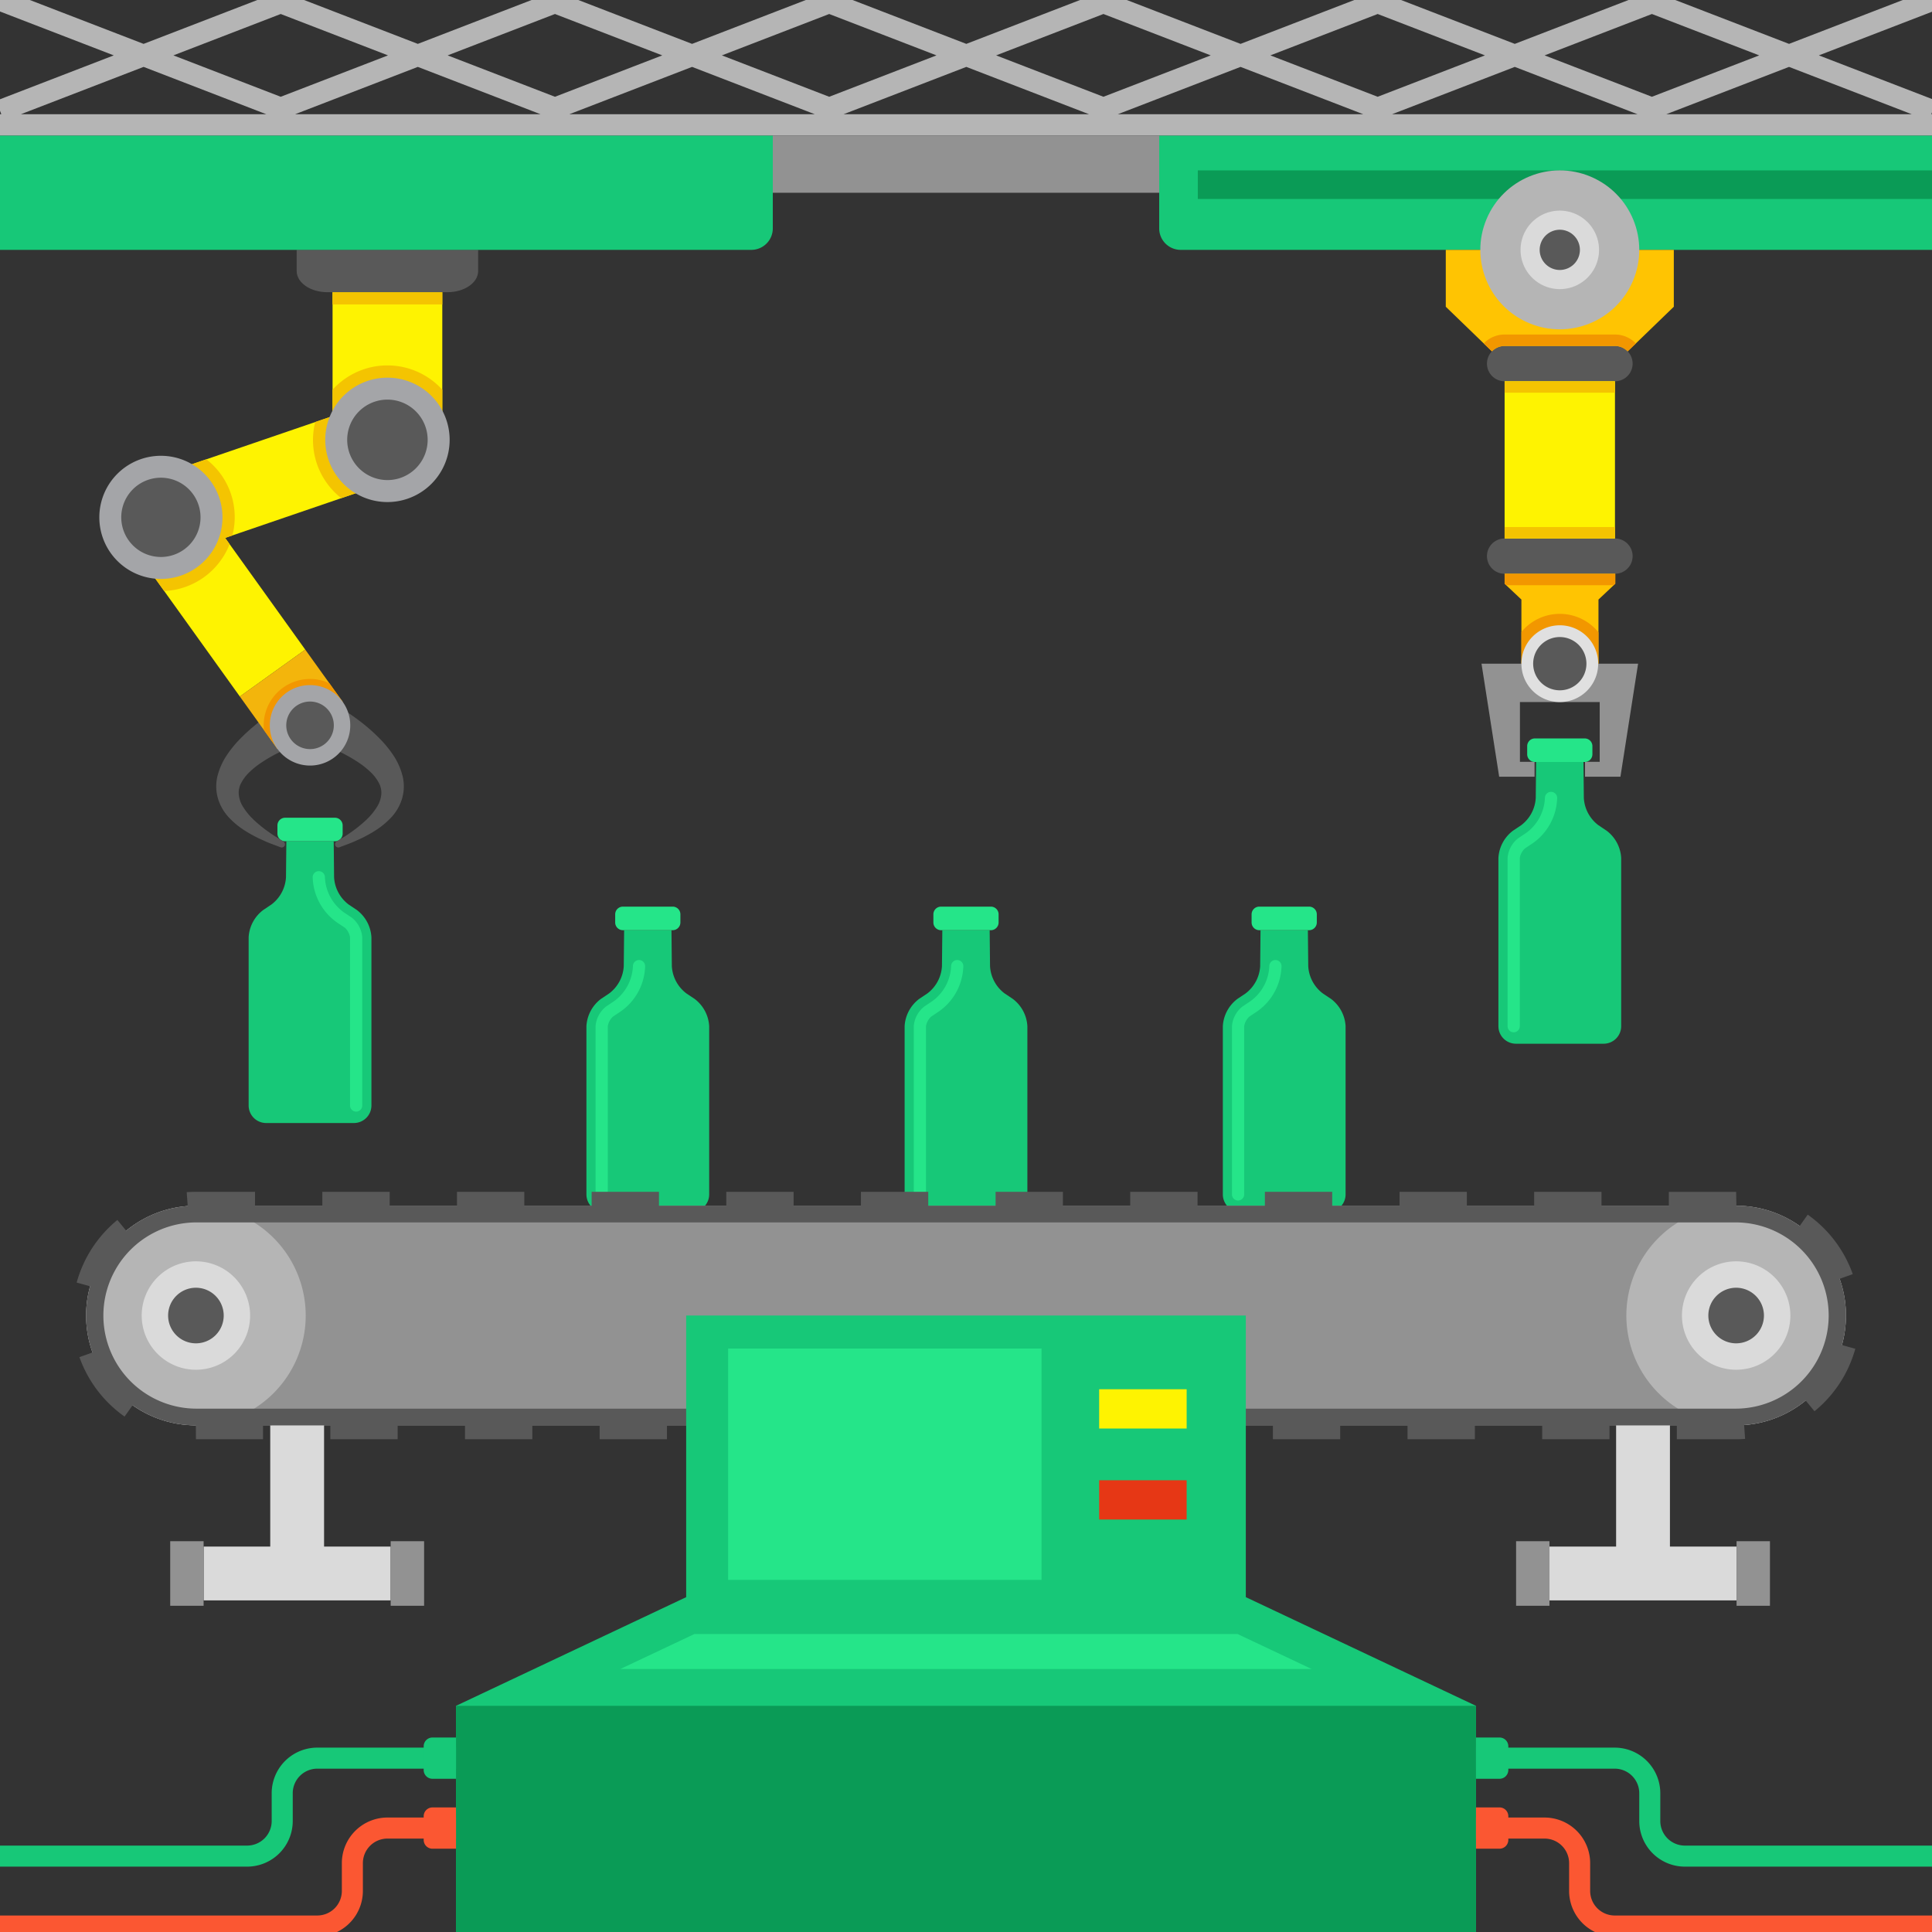<svg id="Grupo_94069" data-name="Grupo 94069" xmlns="http://www.w3.org/2000/svg" width="521.848" height="521.848" viewBox="0 0 521.848 521.848">
  <rect x="0" y="0" width="521.848" height="521.848" fill="#333333" stroke="none"/>
  <g id="Grupo_94076" data-name="Grupo 94076" transform="translate(20.71 244.888)">
    <g id="Grupo_94070" data-name="Grupo 94070" transform="translate(137.686)">
      <path id="Trazado_150522" data-name="Trazado 150522" d="M165.81,235.218l-2.215-1.48a9.9,9.9,0,0,1-3.934-7.368l-.1-9.712H146.774l-.1,9.712a9.9,9.9,0,0,1-3.936,7.368l-2.215,1.48a9.89,9.89,0,0,0-3.934,7.365v45.44a4.734,4.734,0,0,0,4.733,4.734h23.69a4.735,4.735,0,0,0,4.735-4.734v-45.44A9.888,9.888,0,0,0,165.81,235.218Z" transform="translate(-136.588 -210.295)" fill="#17c878"/>
      <path id="Trazado_150523" data-name="Trazado 150523" d="M150.456,223.609a1.652,1.652,0,0,0-1.649,1.651,12.287,12.287,0,0,1-5.033,9.42l-2.217,1.487a7.485,7.485,0,0,0-2.835,5.307v45.44a1.65,1.65,0,0,0,3.3,0v-45.44a4.524,4.524,0,0,1,1.37-2.562l2.215-1.486a15.427,15.427,0,0,0,6.5-12.166A1.652,1.652,0,0,0,150.456,223.609Z" transform="translate(-136.247 -209.186)" fill="#25e589"/>
      <path id="Rectángulo_36688" data-name="Rectángulo 36688" d="M2.082,0H15.533a2.082,2.082,0,0,1,2.082,2.082v2.2A2.085,2.085,0,0,1,15.53,6.363H2.082A2.082,2.082,0,0,1,0,4.281v-2.2A2.082,2.082,0,0,1,2.082,0Z" transform="translate(7.77)" fill="#25e589"/>
    </g>
    <g id="Grupo_94071" data-name="Grupo 94071" transform="translate(223.635)">
      <path id="Trazado_150524" data-name="Trazado 150524" d="M239.926,235.218l-2.214-1.48a9.9,9.9,0,0,1-3.936-7.368l-.1-9.712H220.889l-.1,9.712a9.9,9.9,0,0,1-3.936,7.368l-2.214,1.48a9.9,9.9,0,0,0-3.935,7.365v45.44a4.734,4.734,0,0,0,4.733,4.734h23.691a4.733,4.733,0,0,0,4.733-4.734v-45.44A9.89,9.89,0,0,0,239.926,235.218Z" transform="translate(-210.704 -210.295)" fill="#17c878"/>
      <path id="Trazado_150525" data-name="Trazado 150525" d="M224.572,223.609a1.652,1.652,0,0,0-1.65,1.651,12.289,12.289,0,0,1-5.034,9.42l-2.215,1.487a7.491,7.491,0,0,0-2.837,5.307v45.44a1.651,1.651,0,0,0,3.3,0v-45.44a4.529,4.529,0,0,1,1.368-2.562l2.217-1.486a15.423,15.423,0,0,0,6.5-12.166A1.649,1.649,0,0,0,224.572,223.609Z" transform="translate(-210.364 -209.186)" fill="#25e589"/>
      <path id="Rectángulo_36689" data-name="Rectángulo 36689" d="M2.082,0H15.534a2.082,2.082,0,0,1,2.082,2.082v2.2a2.085,2.085,0,0,1-2.085,2.085H2.085A2.085,2.085,0,0,1,0,4.278v-2.2A2.082,2.082,0,0,1,2.082,0Z" transform="translate(7.769)" fill="#25e589"/>
    </g>
    <g id="Grupo_94072" data-name="Grupo 94072" transform="translate(309.585)">
      <path id="Trazado_150526" data-name="Trazado 150526" d="M314.045,235.218l-2.217-1.48a9.909,9.909,0,0,1-3.936-7.368l-.1-9.712H295.005l-.1,9.712a9.9,9.9,0,0,1-3.932,7.368l-2.215,1.48a9.9,9.9,0,0,0-3.935,7.365v45.44a4.733,4.733,0,0,0,4.731,4.734h23.69a4.734,4.734,0,0,0,4.736-4.734v-45.44A9.9,9.9,0,0,0,314.045,235.218Z" transform="translate(-284.82 -210.295)" fill="#17c878"/>
      <path id="Trazado_150527" data-name="Trazado 150527" d="M298.686,223.609a1.65,1.65,0,0,0-1.647,1.651A12.284,12.284,0,0,1,292,234.68l-2.214,1.487a7.484,7.484,0,0,0-2.838,5.307v45.44a1.65,1.65,0,0,0,3.3,0v-45.44a4.538,4.538,0,0,1,1.37-2.562l2.218-1.486a15.423,15.423,0,0,0,6.5-12.166A1.65,1.65,0,0,0,298.686,223.609Z" transform="translate(-284.48 -209.186)" fill="#25e589"/>
      <path id="Rectángulo_36690" data-name="Rectángulo 36690" d="M2.082,0H15.533a2.082,2.082,0,0,1,2.082,2.082v2.2A2.085,2.085,0,0,1,15.53,6.363H2.084A2.084,2.084,0,0,1,0,4.279v-2.2A2.082,2.082,0,0,1,2.082,0Z" transform="translate(7.771)" fill="#25e589"/>
    </g>
    <g id="Grupo_94073" data-name="Grupo 94073" transform="translate(388.797 124.839)">
      <rect id="Rectángulo_36691" data-name="Rectángulo 36691" width="14.538" height="55.286" transform="translate(27.017)" fill="#dadada"/>
      <rect id="Rectángulo_36692" data-name="Rectángulo 36692" width="50.534" height="14.538" transform="translate(9.018 48.015)" fill="#dadada"/>
      <rect id="Rectángulo_36693" data-name="Rectángulo 36693" width="9.017" height="17.444" transform="translate(59.552 46.562)" fill="#929292"/>
      <rect id="Rectángulo_36694" data-name="Rectángulo 36694" width="9.018" height="17.444" transform="translate(0 46.562)" fill="#929292"/>
    </g>
    <g id="Grupo_94074" data-name="Grupo 94074" transform="translate(25.266 124.839)">
      <rect id="Rectángulo_36695" data-name="Rectángulo 36695" width="14.538" height="55.286" transform="translate(27.018)" fill="#dadada"/>
      <rect id="Rectángulo_36696" data-name="Rectángulo 36696" width="50.531" height="14.538" transform="translate(9.02 48.015)" fill="#dadada"/>
      <rect id="Rectángulo_36697" data-name="Rectángulo 36697" width="9.023" height="17.444" transform="translate(59.551 46.562)" fill="#929292"/>
      <rect id="Rectángulo_36698" data-name="Rectángulo 36698" width="9.02" height="17.444" transform="translate(0 46.562)" fill="#929292"/>
    </g>
    <g id="Grupo_94075" data-name="Grupo 94075" transform="translate(0 77.038)">
      <path id="Trazado_150528" data-name="Trazado 150528" d="M465.743,280.842H49.715a29.655,29.655,0,1,0,0,59.31H465.743a29.655,29.655,0,1,0,0-59.31Z" transform="translate(-17.508 -277.086)" fill="#929292"/>
      <path id="Trazado_150529" data-name="Trazado 150529" d="M408.464,280.842a29.655,29.655,0,1,0,29.655,29.653A29.654,29.654,0,0,0,408.464,280.842Z" transform="translate(39.772 -277.086)" fill="#b5b5b5"/>
      <path id="Trazado_150530" data-name="Trazado 150530" d="M406.4,293.787a14.642,14.642,0,1,0,14.645,14.641A14.658,14.658,0,0,0,406.4,293.787Z" transform="translate(41.839 -275.019)" fill="#dadada"/>
      <path id="Trazado_150531" data-name="Trazado 150531" d="M405.415,299.939a7.508,7.508,0,1,0,7.507,7.506A7.518,7.518,0,0,0,405.415,299.939Z" transform="translate(42.821 -274.037)" fill="#595959"/>
      <path id="Trazado_150532" data-name="Trazado 150532" d="M49.715,280.842a29.655,29.655,0,1,0,29.657,29.653A29.655,29.655,0,0,0,49.715,280.842Z" transform="translate(-17.508 -277.086)" fill="#b5b5b5"/>
      <path id="Trazado_150533" data-name="Trazado 150533" d="M47.648,293.787a14.642,14.642,0,1,0,14.642,14.641A14.657,14.657,0,0,0,47.648,293.787Z" transform="translate(-15.44 -275.019)" fill="#dadada"/>
      <path id="Trazado_150534" data-name="Trazado 150534" d="M46.666,299.939a7.508,7.508,0,1,0,7.508,7.506A7.519,7.519,0,0,0,46.666,299.939Z" transform="translate(-14.458 -274.037)" fill="#595959"/>
      <path id="Trazado_150535" data-name="Trazado 150535" d="M495.751,311.012a29.641,29.641,0,0,0-1.7-9.919l3.544-1.257a33.309,33.309,0,0,0-12.165-16.075l-2.18,3.065a29.491,29.491,0,0,0-17.092-5.467l-.06-3.756h-18.18v3.756H429.727V277.6H411.54v3.756H393.354V277.6H375.173v3.756H356.989V277.6H338.8v3.756H320.617V277.6H302.432v3.756H284.249V277.6H266.065v3.756H247.878V277.6H229.695v3.756H211.509V277.6H193.324v3.756H175.139V277.6H156.956v3.756H138.77V277.6H120.584v3.756H102.4V277.6H84.216v3.756H66.031V277.6H50.066q-1.254,0-2.487.092l.273,3.755A29.525,29.525,0,0,0,31.24,288.1l-2.385-2.9a33.251,33.251,0,0,0-11,16.906l3.627,1a29.7,29.7,0,0,0,.648,17.887L18.6,322.251a33.292,33.292,0,0,0,12.2,16.054l2.173-3.072a29.532,29.532,0,0,0,17.074,5.435l.028,3.756H68.194v-3.756H86.379v3.756h18.185v-3.756h18.185v3.756h18.185v-3.756h18.186v3.756H177.3v-3.756h18.185v3.756H213.67v-3.756h18.187v3.756h18.186v-3.756h18.185v3.756h18.184v-3.756H304.6v3.756h18.184v-3.756h18.186v3.756H359.15v-3.756h18.186v3.756h18.185v-3.756H413.7v3.756h18.187v-3.756h18.182v3.756h16.021c.814,0,1.62-.03,2.423-.087l-.262-3.757a29.484,29.484,0,0,0,16.619-6.618l2.384,2.906a33.247,33.247,0,0,0,11.028-16.879l-3.626-1.007A29.7,29.7,0,0,0,495.751,311.012Zm-29.657,25.152H50.066a25.153,25.153,0,0,1,0-50.305H466.094a25.153,25.153,0,0,1,0,50.305Z" transform="translate(-17.859 -277.603)" fill="#595959"/>
    </g>
  </g>
  <g id="Grupo_94080" data-name="Grupo 94080" transform="translate(0 355.335)">
    <g id="Grupo_94077" data-name="Grupo 94077" transform="translate(123.169)">
      <path id="Trazado_150536" data-name="Trazado 150536" d="M319.548,382.482v-76.07H168.382v76.07l-62.171,29.353v61.091H381.72V411.835Z" transform="translate(-106.211 -306.412)" fill="#17c878"/>
      <rect id="Rectángulo_36699" data-name="Rectángulo 36699" width="84.65" height="62.486" transform="translate(73.505 8.913)" fill="#25e589"/>
      <rect id="Rectángulo_36700" data-name="Rectángulo 36700" width="23.636" height="10.61" transform="translate(173.719 19.912)" fill="#fef301"/>
      <rect id="Rectángulo_36701" data-name="Rectángulo 36701" width="23.632" height="10.611" transform="translate(173.721 44.493)" fill="#e63715"/>
      <rect id="Rectángulo_36702" data-name="Rectángulo 36702" width="275.509" height="61.091" transform="translate(0 105.423)" fill="#0a9b56"/>
      <path id="Trazado_150537" data-name="Trazado 150537" d="M164.5,380.594l-20,9.443H331.2l-20-9.443Z" transform="translate(-100.097 -294.568)" fill="#25e589"/>
    </g>
    <g id="Grupo_94078" data-name="Grupo 94078" transform="translate(398.678 113.977)">
      <path id="Trazado_150538" data-name="Trazado 150538" d="M393.57,426.885v-7.516a12.33,12.33,0,0,0-12.314-12.314H343.788v5.684h37.468a6.639,6.639,0,0,1,6.631,6.631v7.516A12.328,12.328,0,0,0,400.2,439.2h66.757v-5.684H400.2A6.639,6.639,0,0,1,393.57,426.885Z" transform="translate(-343.788 -404.32)" fill="#17c878"/>
      <path id="Trazado_150539" data-name="Trazado 150539" d="M374.625,443.172v-7.518a12.33,12.33,0,0,0-12.316-12.314H343.788v5.685h18.521a6.639,6.639,0,0,1,6.631,6.63v7.518a12.318,12.318,0,0,0,6.988,11.085h91.03V449.8h-85.7A6.638,6.638,0,0,1,374.625,443.172Z" transform="translate(-343.788 -401.721)" fill="#fb5732"/>
      <path id="Trazado_150540" data-name="Trazado 150540" d="M350.141,404.7h-6.353v11.149h6.353a2.376,2.376,0,0,0,2.377-2.375v-6.4A2.379,2.379,0,0,0,350.141,404.7Z" transform="translate(-343.788 -404.697)" fill="#17c878"/>
      <path id="Trazado_150541" data-name="Trazado 150541" d="M350.141,420.983h-6.353v11.15h6.353a2.379,2.379,0,0,0,2.377-2.378v-6.4A2.377,2.377,0,0,0,350.141,420.983Z" transform="translate(-343.788 -402.097)" fill="#fb5732"/>
    </g>
    <g id="Grupo_94079" data-name="Grupo 94079" transform="translate(0 113.977)">
      <path id="Trazado_150542" data-name="Trazado 150542" d="M79.072,426.885v-7.516a6.639,6.639,0,0,1,6.632-6.631h37.465v-5.684H85.7a12.329,12.329,0,0,0-12.316,12.314v7.516a6.639,6.639,0,0,1-6.631,6.632H0V439.2H66.757A12.328,12.328,0,0,0,79.072,426.885Z" transform="translate(0 -404.32)" fill="#17c878"/>
      <path id="Trazado_150543" data-name="Trazado 150543" d="M98.018,443.172v-7.518a6.639,6.639,0,0,1,6.631-6.63h18.52v-5.685h-18.52a12.328,12.328,0,0,0-12.314,12.314v7.518A6.64,6.64,0,0,1,85.7,449.8H0v4.454H91.03A12.318,12.318,0,0,0,98.018,443.172Z" transform="translate(0 -401.721)" fill="#fb5732"/>
      <path id="Trazado_150544" data-name="Trazado 150544" d="M98.683,407.075v6.4a2.376,2.376,0,0,0,2.377,2.375h6.353V404.7H101.06A2.379,2.379,0,0,0,98.683,407.075Z" transform="translate(15.756 -404.697)" fill="#17c878"/>
      <path id="Trazado_150545" data-name="Trazado 150545" d="M98.683,423.359v6.4a2.379,2.379,0,0,0,2.377,2.378h6.353v-11.15H101.06A2.377,2.377,0,0,0,98.683,423.359Z" transform="translate(15.756 -402.097)" fill="#fb5732"/>
    </g>
  </g>
  <g id="Grupo_94084" data-name="Grupo 94084" transform="translate(26.823 67.489)">
    <g id="Grupo_94081" data-name="Grupo 94081" transform="translate(40.338 153.387)">
      <path id="Trazado_150546" data-name="Trazado 150546" d="M61.852,214.513l2.213-1.482A9.894,9.894,0,0,0,68,205.665l.1-9.716H80.89l.1,9.716a9.9,9.9,0,0,0,3.936,7.366l2.217,1.482a9.9,9.9,0,0,1,3.934,7.366v45.439a4.735,4.735,0,0,1-4.734,4.734H62.65a4.736,4.736,0,0,1-4.736-4.734V221.879A9.9,9.9,0,0,1,61.852,214.513Z" transform="translate(-57.914 -189.59)" fill="#17c878"/>
      <path id="Trazado_150547" data-name="Trazado 150547" d="M74.482,202.906a1.649,1.649,0,0,1,1.651,1.648,12.308,12.308,0,0,0,5.034,9.425l2.216,1.48a7.5,7.5,0,0,1,2.833,5.31v45.439a1.65,1.65,0,0,1-3.3,0V220.768a4.527,4.527,0,0,0-1.368-2.566l-2.218-1.481a15.441,15.441,0,0,1-6.5-12.167A1.65,1.65,0,0,1,74.482,202.906Z" transform="translate(-55.532 -188.479)" fill="#25e589"/>
      <path id="Rectángulo_36703" data-name="Rectángulo 36703" d="M2.083,0H15.535a2.081,2.081,0,0,1,2.081,2.081v2.2a2.083,2.083,0,0,1-2.083,2.083H2.083A2.083,2.083,0,0,1,0,4.276V2.083A2.083,2.083,0,0,1,2.083,0Z" transform="translate(7.775)" fill="#25e589"/>
    </g>
    <g id="Grupo_94083" data-name="Grupo 94083">
      <path id="Trazado_150548" data-name="Trazado 150548" d="M60.019,177.268,77.683,164.6,56.044,134.426l47.353-16.2L99.88,107.94H114.7V68.054H85.06v33.473L35.173,118.6l3.517,10.282-8.832,6.333Z" transform="translate(-22.056 -56.623)" fill="#fef301"/>
      <g id="Grupo_94082" data-name="Grupo 94082" transform="translate(7.802 31.211)">
        <path id="Trazado_150549" data-name="Trazado 150549" d="M57.255,129.9l-1.211-1.687,1.961-.671a19.743,19.743,0,0,0-7.04-20.563l-15.792,5.405,3.517,10.282L29.858,129l9.73,13.565A19.954,19.954,0,0,0,57.255,129.9Z" transform="translate(-29.858 -81.62)" fill="#f4c401"/>
        <path id="Trazado_150550" data-name="Trazado 150550" d="M80.545,120.965l15.98-5.467-3.518-10.282h14.82V91.677a20.009,20.009,0,0,0-29.641,0V98.8l-4.679,1.6a19.919,19.919,0,0,0,7.038,20.561Z" transform="translate(-22.985 -85.111)" fill="#f4c401"/>
      </g>
      <rect id="Rectángulo_36704" data-name="Rectángulo 36704" width="29.64" height="3.31" transform="translate(63.004 11.43)" fill="#f4c401"/>
      <path id="Trazado_150551" data-name="Trazado 150551" d="M69.1,63.913V58.2h49.02v5.716c0,3.155-3.7,5.715-8.277,5.715H77.379C72.809,69.628,69.1,67.068,69.1,63.913Z" transform="translate(-15.79 -58.197)" fill="#595959"/>
      <path id="Trazado_150552" data-name="Trazado 150552" d="M92.551,87.965a16.8,16.8,0,1,1-16.794,16.8A16.8,16.8,0,0,1,92.551,87.965Z" transform="translate(-14.727 -53.444)" fill="#a4a5a8"/>
      <path id="Trazado_150553" data-name="Trazado 150553" d="M80.868,103.945a10.867,10.867,0,1,1,10.867,10.867A10.882,10.882,0,0,1,80.868,103.945Z" transform="translate(-13.911 -52.628)" fill="#595959"/>
      <path id="Trazado_150554" data-name="Trazado 150554" d="M78.534,163.825l.583.321c.344.2.855.5,1.5.885,1.261.777,3.008,1.909,5.025,3.418a49.288,49.288,0,0,1,6.53,5.817,30.387,30.387,0,0,1,3.179,4.112,18.142,18.142,0,0,1,2.263,5.322,11.708,11.708,0,0,1-.206,6.1,12.914,12.914,0,0,1-2.731,4.782,21.87,21.87,0,0,1-3.5,3.08,29.659,29.659,0,0,1-3.39,2.046c-1.049.6-2.063,1.012-2.939,1.416s-1.657.7-2.3.938c-1.28.482-2.015.757-2.015.757a.869.869,0,0,1-.768-1.55l.042-.025s.645-.4,1.773-1.109c.564-.349,1.245-.769,1.98-1.317a29.732,29.732,0,0,0,2.429-1.832,26.958,26.958,0,0,0,2.59-2.363,17.66,17.66,0,0,0,2.215-2.908,7.564,7.564,0,0,0,1.04-3.164,5.538,5.538,0,0,0-.56-2.93,11.576,11.576,0,0,0-1.966-2.748,23.475,23.475,0,0,0-2.819-2.405,40.819,40.819,0,0,0-6.088-3.532c-1.906-.9-3.559-1.554-4.7-1.973-.566-.2-1.011-.353-1.313-.458l-.424-.129a5.787,5.787,0,1,1,3.39-11.066,5.618,5.618,0,0,1,1.067.449Z" transform="translate(-15.668 -41.455)" fill="#595959"/>
      <path id="Trazado_150555" data-name="Trazado 150555" d="M74.325,174.376s-.147.044-.423.13c-.3.106-.747.261-1.314.457-1.143.419-2.795,1.07-4.7,1.973a40.68,40.68,0,0,0-6.087,3.532,23.334,23.334,0,0,0-2.821,2.405,11.6,11.6,0,0,0-1.967,2.75,5.553,5.553,0,0,0-.561,2.929,7.542,7.542,0,0,0,1.043,3.164,17.666,17.666,0,0,0,2.216,2.908,26.775,26.775,0,0,0,2.587,2.362,30.437,30.437,0,0,0,2.429,1.836c.735.547,1.417.966,1.982,1.315l1.771,1.109.043.023a.871.871,0,0,1-.77,1.554l-2.013-.758c-.645-.24-1.426-.528-2.3-.938s-1.891-.815-2.941-1.415a29.586,29.586,0,0,1-3.389-2.046,21.944,21.944,0,0,1-3.5-3.081,12.93,12.93,0,0,1-2.731-4.782,11.745,11.745,0,0,1-.206-6.1,18.264,18.264,0,0,1,2.264-5.322,30.409,30.409,0,0,1,3.179-4.112,49.385,49.385,0,0,1,6.53-5.818c2.017-1.506,3.764-2.641,5.026-3.416l1.495-.885.583-.321.092-.049a5.785,5.785,0,0,1,5.577,10.138A5.924,5.924,0,0,1,74.325,174.376Z" transform="translate(-18.781 -41.455)" fill="#595959"/>
      <path id="Trazado_150556" data-name="Trazado 150556" d="M39.764,139.426A16.632,16.632,0,1,1,56.4,122.794,16.634,16.634,0,0,1,39.764,139.426Z" transform="translate(-23.13 -50.539)" fill="#a4a5a8"/>
      <path id="Trazado_150557" data-name="Trazado 150557" d="M28.243,121.978a10.706,10.706,0,1,1,10.7,10.7A10.718,10.718,0,0,1,28.243,121.978Z" transform="translate(-22.314 -49.723)" fill="#595959"/>
      <rect id="Rectángulo_36705" data-name="Rectángulo 36705" width="21.736" height="17.371" transform="translate(37.964 120.642) rotate(-35.642)" fill="#f3b50c"/>
      <path id="Trazado_150558" data-name="Trazado 150558" d="M79.157,159.3a12.405,12.405,0,0,0-5.221-1.156,12.537,12.537,0,0,0-12.521,12.523c0,.433.022.859.064,1.279L65.105,177l17.663-12.667Z" transform="translate(-17.017 -42.239)" fill="#f29700"/>
      <path id="Trazado_150559" data-name="Trazado 150559" d="M73.708,181.306a10.868,10.868,0,1,1,10.867-10.868A10.868,10.868,0,0,1,73.708,181.306Z" transform="translate(-16.789 -42.011)" fill="#a4a5a8"/>
      <path id="Trazado_150560" data-name="Trazado 150560" d="M73.1,176.247a6.422,6.422,0,1,1,6.421-6.422A6.422,6.422,0,0,1,73.1,176.247Z" transform="translate(-16.178 -41.399)" fill="#595959"/>
    </g>
  </g>
  <g id="Grupo_94087" data-name="Grupo 94087">
    <path id="Trazado_150561" data-name="Trazado 150561" d="M521.658,30.846l.19-.493V26.746L491.287,14.958,521.848,3.171V0h-7.89L483.232,11.852,452.5,0H439.883L409.157,11.852,378.429,0H365.809L335.081,11.852,304.355,0H291.734L261.008,11.852,230.281,0H217.658L186.933,11.852,156.207,0H143.584L112.858,11.852,82.132,0H69.51L38.784,11.852,8.057,0H0V3.107L30.728,14.958,0,26.811V29.92l.357.925H0v5.8H521.848v-5.8Zm-516,0,33.13-12.779,33.13,12.779ZM46.84,14.958,75.821,3.781,104.8,14.958,75.821,26.138ZM79.728,30.846l33.13-12.779,33.13,12.779Zm41.187-15.887L149.9,3.781l28.98,11.178L149.9,26.138ZM153.8,30.846l33.132-12.779,33.13,12.779Zm41.188-15.887L223.97,3.781l28.98,11.178L223.97,26.138Zm32.887,15.887,33.132-12.779,33.132,12.779Zm41.188-15.887L298.045,3.781l28.981,11.178L298.045,26.138Zm32.887,15.887,33.13-12.779,33.133,12.779Zm41.187-15.887L372.12,3.781,401.1,14.958,372.12,26.138Zm32.888,15.887,33.132-12.779,33.132,12.779Zm41.187-15.887L446.194,3.781l28.981,11.178L446.194,26.138ZM450.1,30.846l33.132-12.779,33.132,12.779Z" fill="#b5b5b5"/>
    <g id="Grupo_94086" data-name="Grupo 94086" transform="translate(0 36.644)">
      <rect id="Rectángulo_36706" data-name="Rectángulo 36706" width="104.37" height="15.423" transform="translate(208.739)" fill="#929292"/>
      <path id="Trazado_150562" data-name="Trazado 150562" d="M208.739,56.645a5.8,5.8,0,0,1-5.8,5.8H0V31.6H208.739Z" transform="translate(0 -31.599)" fill="#17c878"/>
      <g id="Grupo_94085" data-name="Grupo 94085" transform="translate(313.109 0)">
        <path id="Trazado_150563" data-name="Trazado 150563" d="M270,56.645a5.8,5.8,0,0,0,5.8,5.8H478.739V31.6H270Z" transform="translate(-270 -31.599)" fill="#17c878"/>
        <rect id="Rectángulo_36707" data-name="Rectángulo 36707" width="198.307" height="7.711" transform="translate(10.432 9.382)" fill="#0a9b56"/>
      </g>
    </g>
  </g>
  <g id="Grupo_94094" data-name="Grupo 94094" transform="translate(390.515 39.392)">
    <g id="Grupo_94092" data-name="Grupo 94092" transform="translate(0 28.096)">
      <path id="Trazado_150564" data-name="Trazado 150564" d="M349.83,185.03v.092H359.4V181.1h-3.95V164.955h21.546V181.1h-3.963v4.022h9.564l4.769-30.537H345.073Z" transform="translate(-335.42 -42.807)" fill="#929292"/>
      <g id="Grupo_94090" data-name="Grupo 94090">
        <path id="Trazado_150565" data-name="Trazado 150565" d="M350.453,136.988l4.538,4.275v17.321h20.816V141.263l4.536-4.275v-7.455h-29.89Z" transform="translate(-334.561 -46.807)" fill="#ffc402"/>
        <rect id="Rectángulo_36708" data-name="Rectángulo 36708" width="29.808" height="51.998" transform="translate(15.892 30.727)" fill="#fef301"/>
        <path id="Trazado_150566" data-name="Trazado 150566" d="M336.749,73.559l15.892,15.364h29.808l15.894-15.364V58.2H336.749Z" transform="translate(-336.749 -58.197)" fill="#ffc402"/>
        <path id="Trazado_150567" data-name="Trazado 150567" d="M364.735,142.979a13.429,13.429,0,0,0-10.369,4.888v8.57h20.816v-8.469A13.434,13.434,0,0,0,364.735,142.979Z" transform="translate(-333.936 -44.66)" fill="#f29700"/>
        <path id="Trazado_150568" data-name="Trazado 150568" d="M380.917,80.581H351.109a4.768,4.768,0,0,0,0,9.536h29.808a4.768,4.768,0,1,0,0-9.536Z" transform="translate(-335.217 -54.623)" fill="#595959"/>
        <g id="Grupo_94088" data-name="Grupo 94088" transform="translate(10.255 22.868)">
          <rect id="Rectángulo_36709" data-name="Rectángulo 36709" width="29.808" height="3.09" transform="translate(5.637 12.626)" fill="#f4c401"/>
          <path id="Trazado_150569" data-name="Trazado 150569" d="M351.229,77.916a7.818,7.818,0,0,0-5.637,2.409l2.217,2.141a4.732,4.732,0,0,1,3.42-1.459h29.808a4.75,4.75,0,0,1,3.424,1.459l2.214-2.142a7.818,7.818,0,0,0-5.638-2.407Z" transform="translate(-345.592 -77.916)" fill="#f29700"/>
        </g>
        <path id="Trazado_150570" data-name="Trazado 150570" d="M380.917,125.421H351.109a4.768,4.768,0,0,0,0,9.536h29.808a4.768,4.768,0,1,0,0-9.536Z" transform="translate(-335.217 -47.464)" fill="#595959"/>
        <g id="Grupo_94089" data-name="Grupo 94089" transform="translate(15.892 74.867)">
          <rect id="Rectángulo_36710" data-name="Rectángulo 36710" width="29.808" height="3.09" transform="translate(0)" fill="#f4c401"/>
          <path id="Trazado_150571" data-name="Trazado 150571" d="M350.453,133.645v2.687l.429.4h29.029l.431-.4v-2.7c-.029,0-.052.008-.081.008Z" transform="translate(-350.453 -121.019)" fill="#f29700"/>
        </g>
        <path id="Trazado_150572" data-name="Trazado 150572" d="M364.735,145.642a10.37,10.37,0,1,0,10.371,10.37A10.369,10.369,0,0,0,364.735,145.642Z" transform="translate(-333.936 -44.235)" fill="#e0e0e0"/>
        <path id="Trazado_150573" data-name="Trazado 150573" d="M364.3,148.381a7.193,7.193,0,1,0,7.19,7.193A7.2,7.2,0,0,0,364.3,148.381Z" transform="translate(-333.499 -43.798)" fill="#595959"/>
      </g>
      <g id="Grupo_94091" data-name="Grupo 94091" transform="translate(14.22 131.967)">
        <path id="Trazado_150574" data-name="Trazado 150574" d="M378.233,196.042l-2.213-1.482a9.894,9.894,0,0,1-3.938-7.366l-.1-9.714H359.194l-.1,9.714a9.9,9.9,0,0,1-3.936,7.366l-2.217,1.482a9.9,9.9,0,0,0-3.932,7.365v45.441a4.736,4.736,0,0,0,4.734,4.733h23.69a4.736,4.736,0,0,0,4.736-4.733V203.407A9.9,9.9,0,0,0,378.233,196.042Z" transform="translate(-349.011 -171.119)" fill="#17c878"/>
        <path id="Trazado_150575" data-name="Trazado 150575" d="M362.881,184.435a1.648,1.648,0,0,0-1.651,1.648,12.3,12.3,0,0,1-5.035,9.425l-2.215,1.481a7.5,7.5,0,0,0-2.834,5.308v45.441a1.65,1.65,0,0,0,3.3,0V202.3a4.53,4.53,0,0,1,1.37-2.565l2.217-1.48a15.439,15.439,0,0,0,6.5-12.168A1.649,1.649,0,0,0,362.881,184.435Z" transform="translate(-348.67 -170.008)" fill="#25e589"/>
        <path id="Rectángulo_36711" data-name="Rectángulo 36711" d="M2.083,0H15.535a2.081,2.081,0,0,1,2.081,2.081v2.2a2.083,2.083,0,0,1-2.083,2.083H2.083A2.083,2.083,0,0,1,0,4.276V2.083A2.083,2.083,0,0,1,2.083,0Z" transform="translate(7.77)" fill="#25e589"/>
      </g>
    </g>
    <g id="Grupo_94093" data-name="Grupo 94093" transform="translate(2.701)">
      <circle id="Elipse_5308" data-name="Elipse 5308" cx="21.463" cy="21.463" r="21.463" transform="matrix(0.387, -0.922, 0.922, 0.387, 0, 39.58)" fill="#b5b5b5"/>
      <path id="Trazado_150576" data-name="Trazado 150576" d="M364.766,49.06a10.6,10.6,0,1,0,10.6,10.6A10.61,10.61,0,0,0,364.766,49.06Z" transform="translate(-336.669 -31.559)" fill="#dadada"/>
      <path id="Trazado_150577" data-name="Trazado 150577" d="M364.055,53.512a5.432,5.432,0,1,0,5.431,5.433A5.44,5.44,0,0,0,364.055,53.512Z" transform="translate(-335.958 -30.848)" fill="#595959"/>
    </g>
  </g>
</svg>
